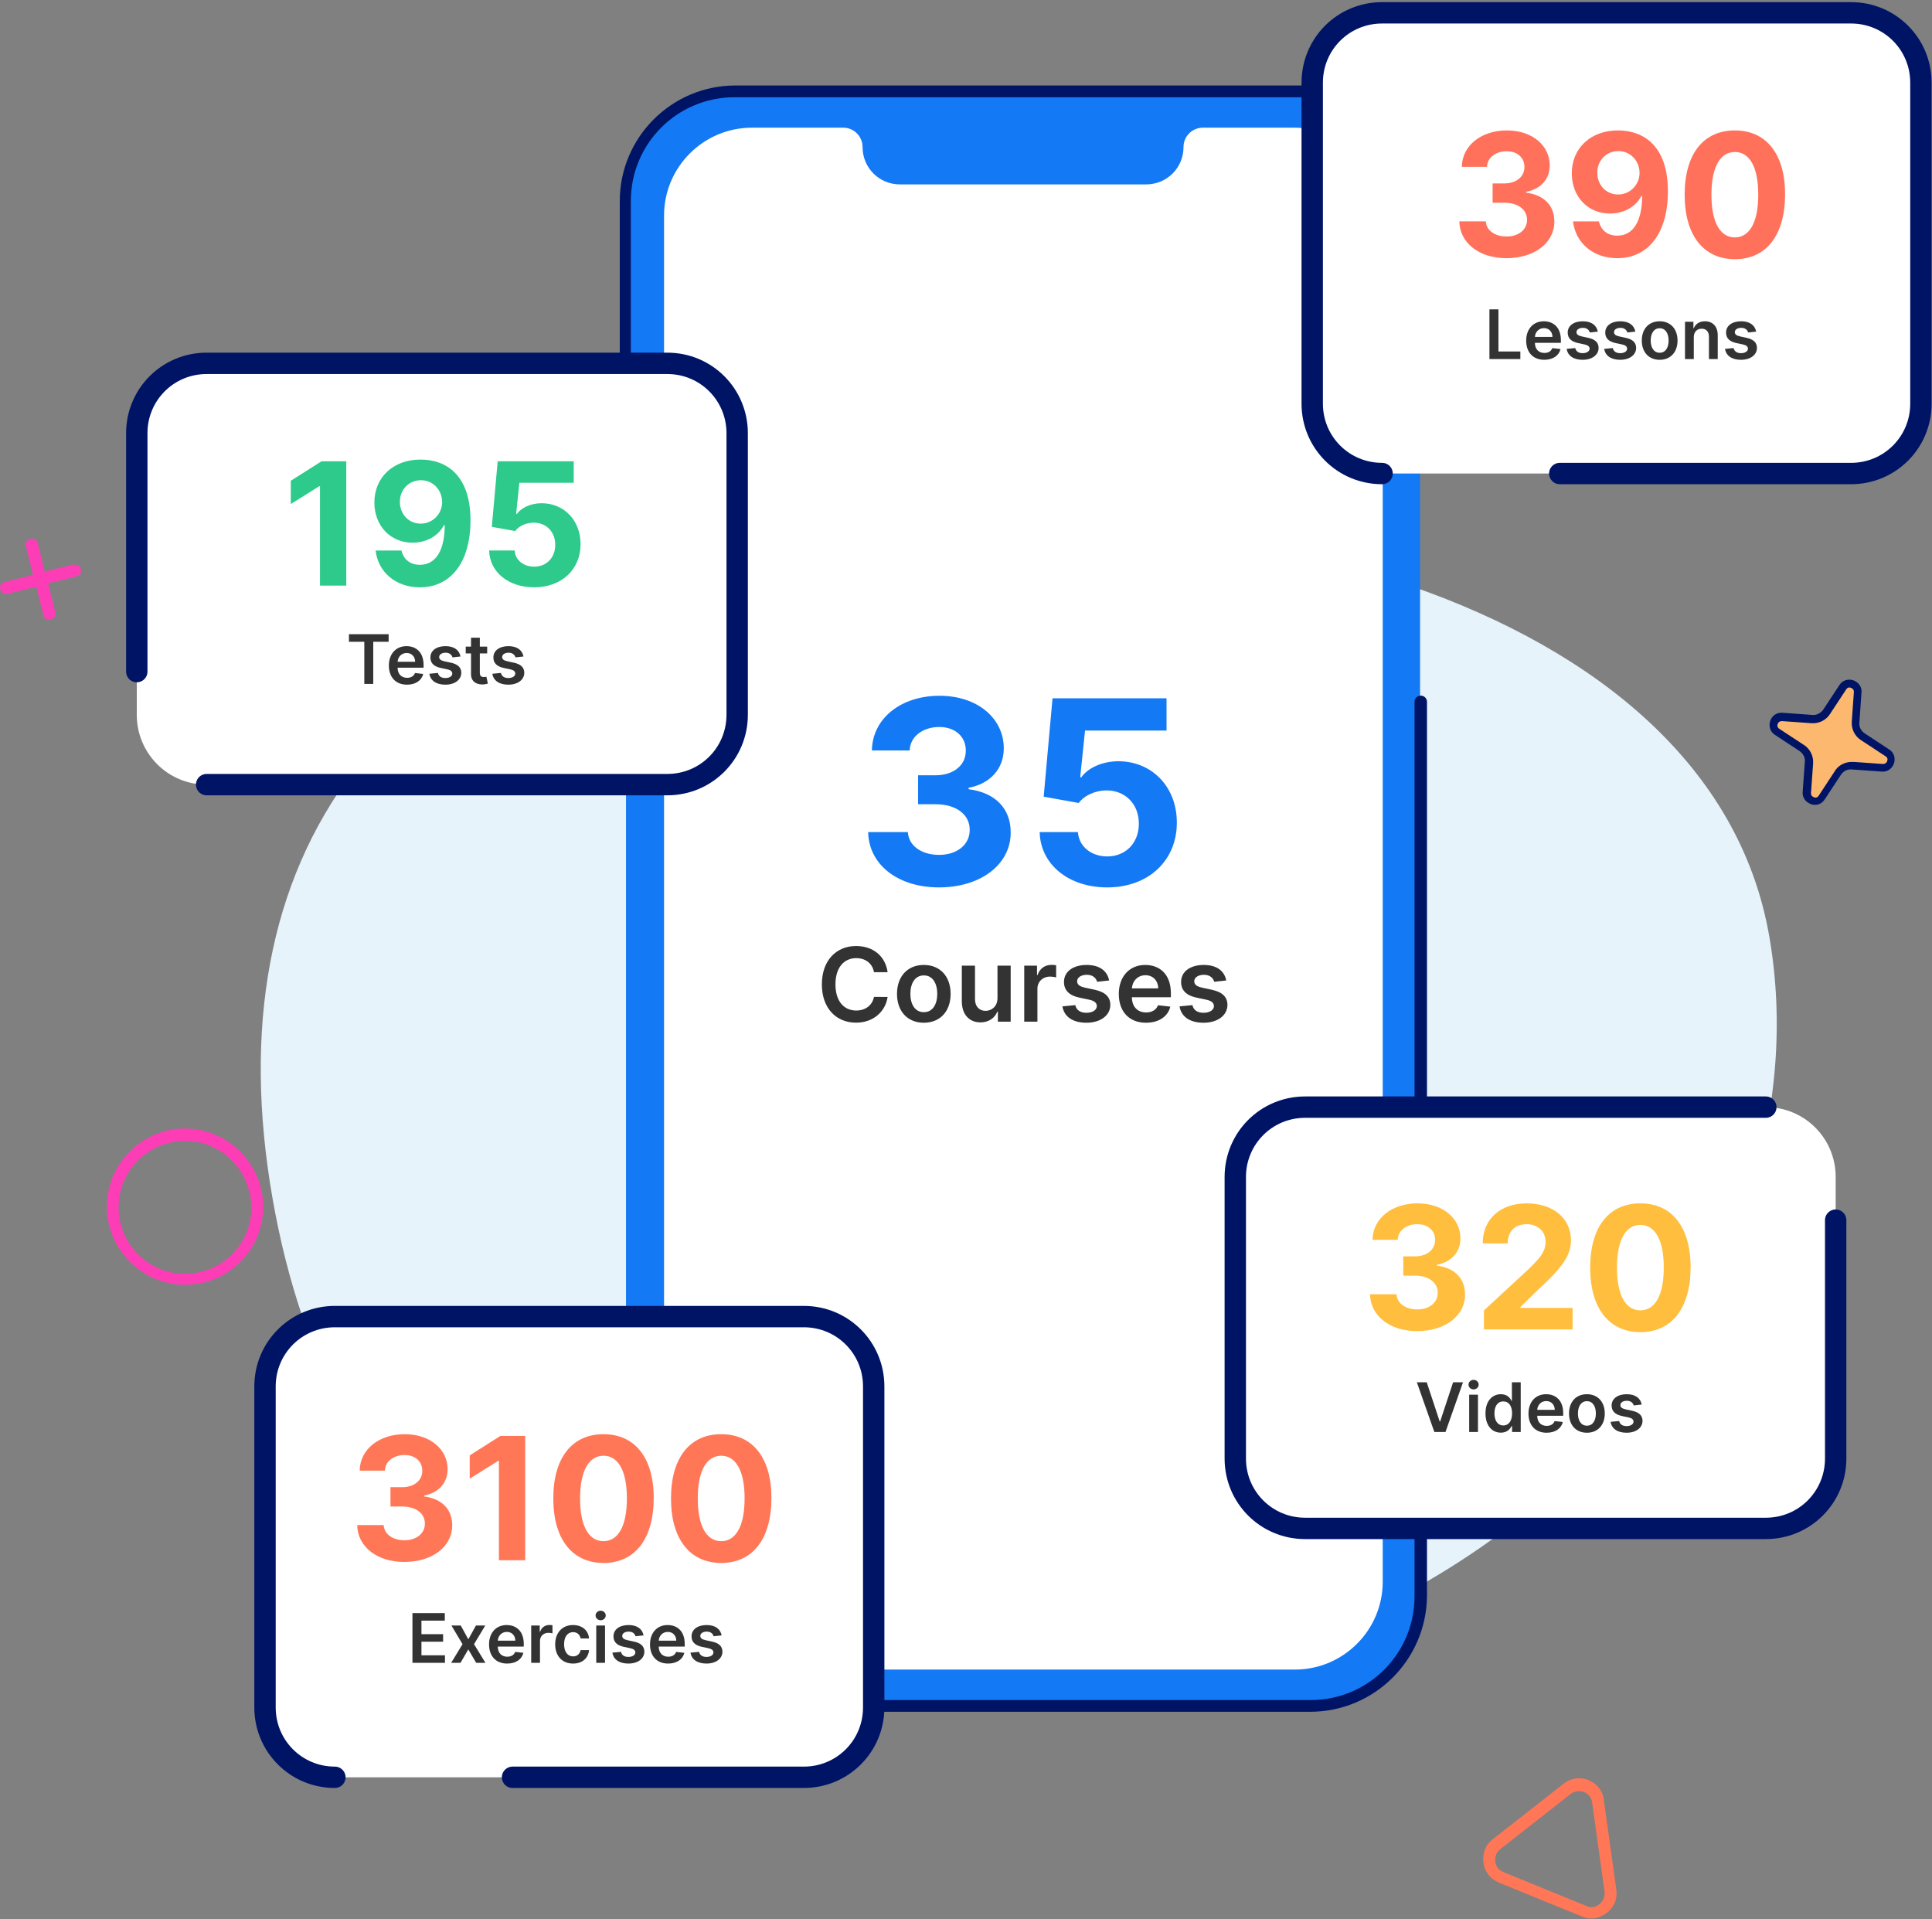 <svg width="452" height="449" viewBox="0 0 452 449" fill="none" xmlns="http://www.w3.org/2000/svg">
    <rect x="0" y="0" width="452" height="449" fill="#808080" stroke="none"/>
    <path d="M413.923 219.014C400.168 139.881 281.064 110.429 184.454 127.258C87.844 144.088 49.977 201.051 63.732 280.184C77.487 359.316 131.861 402.686 229.927 398.64C360.035 393.138 427.678 297.985 413.923 219.014Z"
          fill="#E6F3FB"/>
    <path d="M306.502 399.159H172.187C157.946 399.159 146.457 387.669 146.457 373.428V47.026C146.457 32.785 157.946 21.296 172.187 21.296H306.502C320.743 21.296 332.233 32.785 332.233 47.026V373.428C332.233 387.669 320.743 399.159 306.502 399.159Z"
          fill="#1479F4"/>
    <path d="M323.494 50.422V370.027C323.494 381.355 314.27 390.579 302.942 390.579H175.909C164.581 390.579 155.357 381.355 155.357 370.027V50.422C155.357 39.094 164.581 29.87 175.909 29.87H197.27C199.859 29.87 201.801 31.974 201.801 34.401C201.801 39.256 205.685 43.139 210.539 43.139H268.149C273.004 43.139 276.888 39.256 276.888 34.401C276.888 31.812 278.992 29.87 281.419 29.87H302.78C314.108 29.87 323.494 39.094 323.494 50.422Z"
          fill="white"/>
    <path d="M146.456 121.788C145.647 121.788 145 121.141 145 120.332V47.025C145 32.137 157.137 20 172.025 20H306.34C321.228 20 333.365 32.137 333.365 47.025C333.365 47.834 332.718 48.481 331.909 48.481C331.1 48.481 330.452 47.834 330.452 47.025C330.452 33.593 319.61 22.751 306.178 22.751H171.863C158.432 22.751 147.589 33.593 147.589 47.025V120.332C147.913 121.141 147.266 121.788 146.456 121.788Z"
          fill="#001466"/>
    <path d="M306.501 400.453H172.185C157.297 400.453 145.16 388.316 145.16 373.428C145.16 372.619 145.808 371.971 146.617 371.971C147.426 371.971 148.073 372.619 148.073 373.428C148.073 386.859 158.916 397.702 172.347 397.702H306.662C320.094 397.702 330.936 386.859 330.936 373.428V164.187C330.936 163.378 331.584 162.731 332.393 162.731C333.202 162.731 333.849 163.378 333.849 164.187V373.428C333.687 388.316 321.55 400.453 306.501 400.453Z"
          fill="#001466"/>
    <path d="M413.12 357.552H305.344C296.282 357.552 289 350.27 289 341.207V275.344C289 266.282 296.282 259 305.344 259H413.12C422.183 259 429.465 266.282 429.465 275.344V341.207C429.465 350.27 422.183 357.552 413.12 357.552Z"
          fill="white"/>
    <path d="M413.12 259H305.344C296.282 259 289 266.282 289 275.344V341.207C289 350.27 296.282 357.552 305.344 357.552H413.12C422.183 357.552 429.465 350.27 429.465 341.207V285.44"
          stroke="#001466" stroke-width="5" stroke-linecap="round"/>
    <path d="M48.345 85.001L156.12 85.001C165.183 85.001 172.465 92.283 172.465 101.345L172.465 167.208C172.465 176.271 165.183 183.553 156.12 183.553L48.345 183.553C39.282 183.553 32 176.271 32 167.208L32 101.345C32 92.283 39.282 85.001 48.345 85.001Z"
          fill="white"/>
    <path d="M48.345 183.553L156.12 183.553C165.183 183.553 172.465 176.271 172.465 167.208L172.465 101.345C172.465 92.283 165.183 85.001 156.12 85.001L48.345 85.001C39.282 85.001 32 92.283 32 101.345L32 157.113"
          stroke="#001466" stroke-width="5" stroke-linecap="round"/>
    <path d="M188.062 415.776H78.344C69.282 415.776 62 408.494 62 399.432V324.344C62 315.282 69.282 308 78.344 308H188.062C197.124 308 204.407 315.282 204.407 324.344V399.432C204.407 408.494 197.124 415.776 188.062 415.776Z"
          fill="white"/>
    <path d="M78.344 415.776C69.282 415.776 62 408.494 62 399.432V324.344C62 315.282 69.282 308 78.344 308H188.062C197.124 308 204.407 315.282 204.407 324.344V399.432C204.407 408.494 197.124 415.776 188.062 415.776H119.913"
          stroke="#001466" stroke-width="5" stroke-linecap="round" stroke-linejoin="round"/>
    <path d="M433.062 110.776H323.344C314.282 110.776 307 103.494 307 94.431V19.344C307 10.282 314.282 3 323.344 3H433.062C442.124 3 449.407 10.282 449.407 19.344V94.431C449.407 103.494 442.124 110.776 433.062 110.776Z"
          fill="white"/>
    <path d="M323.344 110.776C314.282 110.776 307 103.494 307 94.431V19.344C307 10.282 314.282 3 323.344 3H433.062C442.124 3 449.407 10.282 449.407 19.344V94.431C449.407 103.494 442.124 110.776 433.062 110.776H364.913"
          stroke="#001466" stroke-width="5" stroke-linecap="round" stroke-linejoin="round"/>
    <path d="M372.315 448.806C371.506 448.806 370.858 448.644 370.049 448.321L350.63 440.391C348.688 439.582 347.232 437.802 347.07 435.698C346.746 433.595 347.555 431.491 349.335 430.196L365.842 417.25C367.46 415.956 369.725 415.632 371.667 416.441C373.609 417.25 375.066 419.03 375.228 421.134L378.14 442.01C378.464 444.113 377.655 446.217 375.875 447.512C374.742 448.321 373.609 448.806 372.315 448.806ZM367.46 419.678L350.954 432.624C350.145 433.271 349.659 434.404 349.821 435.537C349.983 436.669 350.63 437.478 351.763 437.964L371.182 445.893C372.153 446.379 373.286 446.217 374.257 445.408C375.066 444.761 375.551 443.628 375.389 442.495L372.476 421.62C372.315 420.487 371.667 419.678 370.535 419.192C369.402 418.869 368.269 419.03 367.46 419.678Z"
          fill="#FF7757"/>
    <path d="M43.286 300.573C33.253 300.573 25 292.319 25 282.286C25 272.253 33.253 264 43.286 264C53.319 264 61.573 272.253 61.573 282.286C61.573 292.481 53.319 300.573 43.286 300.573ZM43.286 266.913C34.709 266.913 27.751 273.871 27.751 282.448C27.751 291.025 34.709 297.983 43.286 297.983C51.863 297.983 58.822 291.025 58.822 282.448C58.66 273.871 51.863 266.913 43.286 266.913Z"
          fill="#FC3DB6"/>
    <path d="M17.093 132.089L10.458 133.707L8.84 127.072C8.678 126.263 7.869 125.778 7.06 126.101C6.251 126.263 5.765 127.072 6.089 127.881L7.707 134.516L1.072 136.135C0.263 136.296 -0.222 137.106 0.101 137.915C0.263 138.724 1.072 139.209 1.881 138.886L8.516 137.267L10.135 143.902C10.296 144.711 11.105 145.197 11.915 144.873C12.724 144.711 13.209 143.902 12.886 143.093L11.267 136.458L17.902 134.84C18.711 134.678 19.197 133.869 18.873 133.06C18.711 132.413 17.902 131.927 17.093 132.089Z"
          fill="#FC3DB6"/>
    <path d="M433.239 179.208C431.944 179.208 430.65 179.855 429.84 180.988L426.118 186.652C425.471 187.623 424.662 187.623 424.015 187.461C423.367 187.299 422.72 186.652 422.72 185.519L423.206 178.723C423.367 177.266 422.558 175.81 421.426 175.001L415.762 171.279C414.791 170.631 414.791 169.822 414.952 169.175C415.114 168.528 415.762 167.88 416.894 167.88L423.691 168.366C425.148 168.528 426.604 167.719 427.413 166.586L431.135 160.922C431.782 159.951 432.591 159.951 433.239 160.113C433.886 160.275 434.533 160.922 434.533 162.055L434.048 168.851C433.886 170.308 434.695 171.764 435.828 172.573L441.492 176.295C442.463 176.943 442.463 177.752 442.301 178.561C442.139 179.208 441.492 179.855 440.359 179.855L433.562 179.37C433.562 179.208 433.401 179.208 433.239 179.208Z"
          fill="#FDB870"/>
    <path d="M424.662 188.272C425.471 188.272 426.28 187.948 426.928 186.977L430.65 181.314C431.297 180.343 432.268 179.857 433.401 180.019L440.197 180.504C441.816 180.666 442.787 179.534 443.11 178.563C443.434 177.592 443.272 176.135 441.977 175.326L436.314 171.604C435.343 170.957 434.857 169.986 435.019 168.853L435.504 162.056C435.666 160.438 434.533 159.467 433.562 159.143C432.592 158.82 431.135 158.982 430.326 160.276L426.604 165.94C425.957 166.911 424.824 167.397 423.853 167.235L417.056 166.749C415.6 166.587 414.467 167.558 414.143 168.691C413.82 169.662 413.982 171.119 415.276 171.928L420.94 175.65C421.911 176.297 422.396 177.268 422.235 178.401L421.749 185.197C421.587 186.816 422.72 187.787 423.691 188.11C424.015 188.272 424.338 188.272 424.662 188.272ZM433.239 178.239C431.621 178.239 430.002 179.048 429.193 180.504L425.471 186.168C425.148 186.654 424.662 186.654 424.338 186.492C424.015 186.33 423.691 186.168 423.691 185.521L424.177 178.724C424.338 176.944 423.529 175.164 421.911 174.193L416.247 170.471C415.762 170.148 415.762 169.662 415.923 169.338C415.923 169.177 416.247 168.691 416.894 168.691L423.691 169.177C425.471 169.338 427.251 168.529 428.222 166.911L431.944 161.247C432.268 160.762 432.753 160.762 433.077 160.924C433.401 161.085 433.724 161.247 433.724 161.895L433.239 168.691C433.077 170.471 433.886 172.251 435.504 173.222L441.168 176.944C441.654 177.268 441.654 177.753 441.492 178.077C441.492 178.239 441.168 178.724 440.521 178.724L433.724 178.239C433.562 178.239 433.401 178.239 433.239 178.239Z"
          fill="#001466"/>
    <path d="M219.666 207.597C229.467 207.597 236.477 202.206 236.456 194.749C236.477 189.315 233.026 185.438 226.612 184.628V184.287C231.491 183.413 234.858 179.962 234.837 175.061C234.858 168.179 228.828 162.767 219.794 162.767C210.845 162.767 204.112 168.009 203.984 175.551H212.827C212.933 172.227 215.98 170.075 219.751 170.075C223.48 170.075 225.973 172.334 225.952 175.615C225.973 179.045 223.054 181.368 218.857 181.368H214.787V188.143H218.857C223.8 188.143 226.889 190.615 226.868 194.131C226.889 197.604 223.906 199.99 219.688 199.99C215.618 199.99 212.571 197.859 212.401 194.663H203.111C203.26 202.291 210.078 207.597 219.666 207.597ZM259.025 207.597C268.741 207.597 275.346 201.268 275.325 192.447C275.346 184.095 269.508 178.087 261.646 178.087C257.811 178.087 254.508 179.685 252.974 181.837H252.718L253.848 170.906H272.917V163.364H246.241L244.174 186.375L252.377 187.845C253.72 186.034 256.319 184.905 258.897 184.905C263.287 184.926 266.44 188.101 266.44 192.682C266.44 197.22 263.35 200.352 259.025 200.352C255.36 200.352 252.399 198.051 252.186 194.663H243.237C243.407 202.206 249.991 207.597 259.025 207.597Z"
          fill="#1479F4"/>
    <path d="M207.662 227.435C207.125 223.557 204.142 221.307 200.273 221.307C195.713 221.307 192.278 224.631 192.278 230.273C192.278 235.906 195.67 239.239 200.273 239.239C204.423 239.239 207.176 236.554 207.662 233.222L204.474 233.205C204.074 235.25 202.403 236.401 200.315 236.401C197.486 236.401 195.457 234.278 195.457 230.273C195.457 226.335 197.469 224.145 200.324 224.145C202.446 224.145 204.108 225.347 204.474 227.435H207.662ZM216.131 239.256C219.967 239.256 222.404 236.554 222.404 232.506C222.404 228.449 219.967 225.739 216.131 225.739C212.296 225.739 209.859 228.449 209.859 232.506C209.859 236.554 212.296 239.256 216.131 239.256ZM216.148 236.784C214.026 236.784 212.987 234.892 212.987 232.497C212.987 230.102 214.026 228.185 216.148 228.185C218.237 228.185 219.276 230.102 219.276 232.497C219.276 234.892 218.237 236.784 216.148 236.784ZM233.366 233.494C233.366 235.489 231.943 236.477 230.58 236.477C229.097 236.477 228.108 235.429 228.108 233.767V225.909H225.023V234.244C225.023 237.389 226.812 239.17 229.386 239.17C231.347 239.17 232.727 238.139 233.324 236.673H233.46V239H236.452V225.909H233.366V233.494ZM239.624 239H242.71V231.304C242.71 229.642 243.962 228.466 245.658 228.466C246.178 228.466 246.826 228.56 247.09 228.645V225.807C246.809 225.756 246.323 225.722 245.982 225.722C244.482 225.722 243.229 226.574 242.752 228.091H242.616V225.909H239.624V239ZM259.487 229.369C259.06 227.153 257.288 225.739 254.219 225.739C251.066 225.739 248.918 227.29 248.927 229.71C248.918 231.619 250.094 232.881 252.609 233.401L254.842 233.869C256.043 234.134 256.606 234.619 256.606 235.361C256.606 236.256 255.634 236.929 254.168 236.929C252.754 236.929 251.833 236.315 251.569 235.139L248.56 235.429C248.944 237.832 250.964 239.256 254.177 239.256C257.45 239.256 259.759 237.56 259.768 235.08C259.759 233.213 258.558 232.071 256.086 231.534L253.853 231.057C252.523 230.759 251.995 230.298 252.004 229.54C251.995 228.653 252.975 228.04 254.262 228.04C255.685 228.04 256.435 228.815 256.674 229.676L259.487 229.369ZM268.107 239.256C271.158 239.256 273.255 237.764 273.8 235.489L270.92 235.165C270.502 236.273 269.479 236.852 268.15 236.852C266.156 236.852 264.835 235.54 264.809 233.298H273.928V232.352C273.928 227.759 271.167 225.739 267.945 225.739C264.195 225.739 261.749 228.491 261.749 232.531C261.749 236.639 264.161 239.256 268.107 239.256ZM264.817 231.219C264.911 229.548 266.147 228.142 267.988 228.142C269.761 228.142 270.954 229.438 270.971 231.219H264.817ZM286.885 229.369C286.459 227.153 284.686 225.739 281.618 225.739C278.464 225.739 276.317 227.29 276.325 229.71C276.317 231.619 277.493 232.881 280.007 233.401L282.24 233.869C283.442 234.134 284.004 234.619 284.004 235.361C284.004 236.256 283.033 236.929 281.567 236.929C280.152 236.929 279.232 236.315 278.967 235.139L275.959 235.429C276.342 237.832 278.362 239.256 281.575 239.256C284.848 239.256 287.158 237.56 287.166 235.08C287.158 233.213 285.956 232.071 283.484 231.534L281.251 231.057C279.922 230.759 279.393 230.298 279.402 229.54C279.393 228.653 280.374 228.04 281.661 228.04C283.084 228.04 283.834 228.815 284.072 229.676L286.885 229.369Z"
          fill="#333333"/>
    <path d="M81.014 107.909H75.233L68.031 112.469V117.923L74.693 113.747H74.864V137H81.014V107.909ZM98.454 107.511C91.948 107.483 87.559 111.744 87.587 117.597C87.602 123.023 91.366 126.957 96.522 126.957C99.718 126.957 102.559 125.409 103.852 122.852H104.05C104.036 128.619 102.033 132.128 98.241 132.128C96.011 132.128 94.406 130.906 93.937 128.79H87.871C88.44 133.69 92.417 137.398 98.241 137.398C105.442 137.398 110.087 131.574 110.073 121.702C110.059 111.162 104.434 107.54 98.454 107.511ZM98.496 112.341C101.323 112.341 103.411 114.642 103.44 117.412C103.454 120.196 101.252 122.497 98.44 122.497C95.599 122.497 93.567 120.281 93.553 117.426C93.525 114.585 95.641 112.341 98.496 112.341ZM124.96 137.398C131.437 137.398 135.84 133.179 135.826 127.298C135.84 121.73 131.948 117.724 126.707 117.724C124.15 117.724 121.948 118.79 120.925 120.224H120.755L121.508 112.938H134.221V107.909H116.437L115.059 123.25L120.528 124.23C121.423 123.023 123.156 122.27 124.874 122.27C127.8 122.284 129.903 124.401 129.903 127.455C129.903 130.48 127.843 132.568 124.96 132.568C122.516 132.568 120.542 131.034 120.4 128.776H114.434C114.548 133.804 118.937 137.398 124.96 137.398Z"
          fill="#2DCA8C"/>
    <path d="M81.636 150.131H85.233V160H87.324V150.131H90.921V148.364H81.636V150.131ZM95.217 160.17C97.251 160.17 98.649 159.176 99.013 157.659L97.092 157.443C96.814 158.182 96.132 158.568 95.246 158.568C93.916 158.568 93.035 157.693 93.019 156.199H99.098V155.568C99.098 152.506 97.257 151.159 95.109 151.159C92.609 151.159 90.979 152.994 90.979 155.688C90.979 158.426 92.587 160.17 95.217 160.17ZM93.024 154.812C93.087 153.699 93.91 152.761 95.138 152.761C96.32 152.761 97.115 153.625 97.126 154.812H93.024ZM107.736 153.58C107.452 152.102 106.27 151.159 104.224 151.159C102.122 151.159 100.69 152.193 100.696 153.807C100.69 155.08 101.474 155.92 103.151 156.267L104.639 156.58C105.44 156.756 105.815 157.08 105.815 157.574C105.815 158.17 105.168 158.619 104.19 158.619C103.247 158.619 102.634 158.21 102.457 157.426L100.452 157.619C100.707 159.222 102.054 160.17 104.196 160.17C106.378 160.17 107.918 159.04 107.923 157.386C107.918 156.142 107.116 155.381 105.469 155.023L103.98 154.705C103.094 154.506 102.741 154.199 102.747 153.693C102.741 153.102 103.395 152.693 104.253 152.693C105.202 152.693 105.702 153.21 105.861 153.784L107.736 153.58ZM113.977 151.273H112.256V149.182H110.199V151.273H108.96V152.864H110.199V157.716C110.188 159.358 111.381 160.165 112.926 160.119C113.511 160.102 113.915 159.989 114.136 159.915L113.79 158.307C113.676 158.335 113.443 158.386 113.188 158.386C112.67 158.386 112.256 158.205 112.256 157.375V152.864H113.977V151.273ZM122.47 153.58C122.186 152.102 121.004 151.159 118.959 151.159C116.857 151.159 115.425 152.193 115.43 153.807C115.425 155.08 116.209 155.92 117.885 156.267L119.374 156.58C120.175 156.756 120.55 157.08 120.55 157.574C120.55 158.17 119.902 158.619 118.925 158.619C117.982 158.619 117.368 158.21 117.192 157.426L115.186 157.619C115.442 159.222 116.788 160.17 118.93 160.17C121.112 160.17 122.652 159.04 122.658 157.386C122.652 156.142 121.851 155.381 120.203 155.023L118.714 154.705C117.828 154.506 117.476 154.199 117.482 153.693C117.476 153.102 118.129 152.693 118.987 152.693C119.936 152.693 120.436 153.21 120.595 153.784L122.47 153.58Z"
          fill="#333333"/>
    <path d="M352.455 60.398C358.989 60.398 363.662 56.804 363.648 51.832C363.662 48.21 361.361 45.625 357.085 45.085V44.858C360.338 44.276 362.582 41.974 362.568 38.707C362.582 34.119 358.562 30.511 352.54 30.511C346.574 30.511 342.085 34.006 342 39.034H347.895C347.966 36.818 349.997 35.383 352.511 35.383C354.997 35.383 356.659 36.889 356.645 39.077C356.659 41.364 354.713 42.912 351.915 42.912H349.202V47.429H351.915C355.21 47.429 357.27 49.077 357.256 51.42C357.27 53.736 355.281 55.327 352.469 55.327C349.756 55.327 347.724 53.906 347.611 51.776H341.418C341.517 56.861 346.062 60.398 352.455 60.398ZM378.594 30.511C372.089 30.483 367.7 34.744 367.728 40.597C367.742 46.023 371.506 49.957 376.663 49.957C379.859 49.957 382.7 48.409 383.992 45.852H384.191C384.177 51.619 382.174 55.128 378.381 55.128C376.151 55.128 374.546 53.906 374.077 51.79H368.012C368.58 56.69 372.558 60.398 378.381 60.398C385.583 60.398 390.228 54.574 390.214 44.702C390.2 34.162 384.575 30.54 378.594 30.511ZM378.637 35.341C381.464 35.341 383.552 37.642 383.58 40.412C383.594 43.196 381.393 45.497 378.58 45.497C375.739 45.497 373.708 43.281 373.694 40.426C373.665 37.585 375.782 35.341 378.637 35.341ZM405.881 60.639C413.197 60.639 417.614 55.071 417.629 45.483C417.643 35.966 413.168 30.511 405.881 30.511C398.58 30.511 394.148 35.952 394.134 45.483C394.106 55.043 398.552 60.625 405.881 60.639ZM405.881 55.54C402.543 55.54 400.384 52.188 400.398 45.483C400.413 38.878 402.558 35.554 405.881 35.554C409.191 35.554 411.35 38.878 411.35 45.483C411.364 52.188 409.205 55.54 405.881 55.54Z"
          fill="#FF715B"/>
    <path d="M331.56 311.398C338.094 311.398 342.767 307.804 342.753 302.832C342.767 299.21 340.466 296.625 336.191 296.085V295.858C339.444 295.276 341.688 292.974 341.674 289.707C341.688 285.119 337.668 281.511 331.645 281.511C325.679 281.511 321.191 285.006 321.105 290.034H327C327.071 287.818 329.103 286.384 331.617 286.384C334.103 286.384 335.765 287.889 335.75 290.077C335.765 292.364 333.819 293.912 331.02 293.912H328.307V298.429H331.02C334.316 298.429 336.375 300.077 336.361 302.42C336.375 304.736 334.387 306.327 331.574 306.327C328.861 306.327 326.83 304.906 326.716 302.776H320.523C320.623 307.861 325.168 311.398 331.56 311.398ZM347.174 311H367.913V305.972H355.697V305.773L359.944 301.611C365.924 296.156 367.529 293.429 367.529 290.119C367.529 285.077 363.41 281.511 357.174 281.511C351.066 281.511 346.876 285.162 346.89 290.872H352.728C352.714 288.088 354.475 286.384 357.132 286.384C359.689 286.384 361.592 287.974 361.592 290.531C361.592 292.847 360.172 294.438 357.529 296.98L347.174 306.568V311ZM383.776 311.639C391.091 311.639 395.509 306.071 395.523 296.483C395.537 286.966 391.063 281.511 383.776 281.511C376.475 281.511 372.043 286.952 372.029 296.483C372 306.043 376.446 311.625 383.776 311.639ZM383.776 306.54C380.438 306.54 378.279 303.188 378.293 296.483C378.307 289.878 380.452 286.554 383.776 286.554C387.086 286.554 389.245 289.878 389.245 296.483C389.259 303.188 387.1 306.54 383.776 306.54Z"
          fill="#FFBE3D"/>
    <path d="M94.603 365.398C101.137 365.398 105.81 361.804 105.796 356.832C105.81 353.21 103.509 350.625 99.234 350.085V349.858C102.487 349.276 104.731 346.974 104.717 343.707C104.731 339.119 100.711 335.511 94.688 335.511C88.722 335.511 84.234 339.006 84.148 344.034H90.043C90.114 341.818 92.146 340.384 94.66 340.384C97.146 340.384 98.808 341.889 98.793 344.077C98.808 346.364 96.862 347.912 94.063 347.912H91.35V352.429H94.063C97.359 352.429 99.418 354.077 99.404 356.42C99.418 358.736 97.43 360.327 94.617 360.327C91.904 360.327 89.873 358.906 89.759 356.776H83.566C83.665 361.861 88.211 365.398 94.603 365.398ZM122.874 335.909H117.092L109.891 340.469V345.923L116.553 341.747H116.723V365H122.874V335.909ZM141.194 365.639C148.509 365.639 152.927 360.071 152.941 350.483C152.955 340.966 148.481 335.511 141.194 335.511C133.893 335.511 129.461 340.952 129.447 350.483C129.418 360.043 133.864 365.625 141.194 365.639ZM141.194 360.54C137.856 360.54 135.697 357.188 135.711 350.483C135.725 343.878 137.87 340.554 141.194 340.554C144.504 340.554 146.663 343.878 146.663 350.483C146.677 357.188 144.518 360.54 141.194 360.54ZM168.733 365.639C176.048 365.639 180.466 360.071 180.48 350.483C180.494 340.966 176.02 335.511 168.733 335.511C161.432 335.511 157 340.952 156.986 350.483C156.957 360.043 161.403 365.625 168.733 365.639ZM168.733 360.54C165.395 360.54 163.236 357.188 163.25 350.483C163.264 343.878 165.409 340.554 168.733 340.554C172.043 340.554 174.202 343.878 174.202 350.483C174.216 357.188 172.057 360.54 168.733 360.54Z"
          fill="#FF7757"/>
    <path d="M348.46 84H355.693V82.233H350.568V72.364H348.46V84ZM361.295 84.171C363.33 84.171 364.727 83.176 365.091 81.659L363.17 81.443C362.892 82.182 362.21 82.568 361.324 82.568C359.994 82.568 359.114 81.693 359.097 80.199H365.176V79.568C365.176 76.506 363.335 75.159 361.188 75.159C358.688 75.159 357.057 76.994 357.057 79.688C357.057 82.426 358.665 84.171 361.295 84.171ZM359.102 78.812C359.165 77.699 359.989 76.761 361.216 76.761C362.398 76.761 363.193 77.625 363.205 78.812H359.102ZM373.814 77.579C373.53 76.102 372.348 75.159 370.303 75.159C368.2 75.159 366.768 76.193 366.774 77.807C366.768 79.079 367.553 79.921 369.229 80.267L370.717 80.579C371.518 80.756 371.893 81.079 371.893 81.574C371.893 82.171 371.246 82.619 370.268 82.619C369.325 82.619 368.712 82.21 368.536 81.426L366.53 81.619C366.786 83.222 368.132 84.171 370.274 84.171C372.456 84.171 373.996 83.04 374.001 81.386C373.996 80.142 373.195 79.381 371.547 79.023L370.058 78.704C369.172 78.506 368.82 78.199 368.825 77.693C368.82 77.102 369.473 76.693 370.331 76.693C371.28 76.693 371.78 77.21 371.939 77.784L373.814 77.579ZM382.595 77.579C382.311 76.102 381.129 75.159 379.084 75.159C376.982 75.159 375.55 76.193 375.555 77.807C375.55 79.079 376.334 79.921 378.01 80.267L379.499 80.579C380.3 80.756 380.675 81.079 380.675 81.574C380.675 82.171 380.027 82.619 379.05 82.619C378.107 82.619 377.493 82.21 377.317 81.426L375.311 81.619C375.567 83.222 376.913 84.171 379.055 84.171C381.237 84.171 382.777 83.04 382.783 81.386C382.777 80.142 381.976 79.381 380.328 79.023L378.839 78.704C377.953 78.506 377.601 78.199 377.607 77.693C377.601 77.102 378.254 76.693 379.112 76.693C380.061 76.693 380.561 77.21 380.72 77.784L382.595 77.579ZM388.286 84.171C390.842 84.171 392.467 82.369 392.467 79.671C392.467 76.966 390.842 75.159 388.286 75.159C385.729 75.159 384.104 76.966 384.104 79.671C384.104 82.369 385.729 84.171 388.286 84.171ZM388.297 82.523C386.882 82.523 386.189 81.261 386.189 79.665C386.189 78.068 386.882 76.79 388.297 76.79C389.689 76.79 390.382 78.068 390.382 79.665C390.382 81.261 389.689 82.523 388.297 82.523ZM396.27 78.886C396.27 77.625 397.031 76.898 398.116 76.898C399.179 76.898 399.815 77.597 399.815 78.761V84H401.872V78.443C401.878 76.352 400.685 75.159 398.884 75.159C397.577 75.159 396.679 75.784 396.281 76.756H396.179V75.273H394.213V84H396.27V78.886ZM410.861 77.579C410.577 76.102 409.395 75.159 407.349 75.159C405.247 75.159 403.815 76.193 403.821 77.807C403.815 79.079 404.599 79.921 406.276 80.267L407.764 80.579C408.565 80.756 408.94 81.079 408.94 81.574C408.94 82.171 408.293 82.619 407.315 82.619C406.372 82.619 405.759 82.21 405.582 81.426L403.577 81.619C403.832 83.222 405.179 84.171 407.321 84.171C409.503 84.171 411.043 83.04 411.048 81.386C411.043 80.142 410.241 79.381 408.594 79.023L407.105 78.704C406.219 78.506 405.866 78.199 405.872 77.693C405.866 77.102 406.52 76.693 407.378 76.693C408.327 76.693 408.827 77.21 408.986 77.784L410.861 77.579Z"
          fill="#333333"/>
    <path d="M333.79 323.364H331.478L335.575 335H338.177L342.279 323.364H339.961L336.938 332.523H336.819L333.79 323.364ZM343.721 335H345.778V326.273H343.721V335ZM344.755 325.034C345.408 325.034 345.942 324.534 345.942 323.92C345.942 323.301 345.408 322.801 344.755 322.801C344.096 322.801 343.562 323.301 343.562 323.92C343.562 324.534 344.096 325.034 344.755 325.034ZM351.131 335.153C352.631 335.153 353.308 334.261 353.631 333.625H353.756V335H355.779V323.364H353.717V327.716H353.631C353.319 327.085 352.677 326.159 351.137 326.159C349.12 326.159 347.535 327.739 347.535 330.648C347.535 333.523 349.075 335.153 351.131 335.153ZM351.705 333.466C350.347 333.466 349.631 332.273 349.631 330.636C349.631 329.011 350.336 327.847 351.705 327.847C353.029 327.847 353.756 328.943 353.756 330.636C353.756 332.33 353.018 333.466 351.705 333.466ZM361.835 335.17C363.869 335.17 365.266 334.176 365.63 332.659L363.71 332.443C363.431 333.182 362.749 333.568 361.863 333.568C360.533 333.568 359.653 332.693 359.636 331.199H365.715V330.568C365.715 327.506 363.874 326.159 361.727 326.159C359.227 326.159 357.596 327.994 357.596 330.688C357.596 333.426 359.204 335.17 361.835 335.17ZM359.641 329.812C359.704 328.699 360.528 327.761 361.755 327.761C362.937 327.761 363.732 328.625 363.744 329.812H359.641ZM371.262 335.17C373.819 335.17 375.444 333.369 375.444 330.67C375.444 327.966 373.819 326.159 371.262 326.159C368.705 326.159 367.08 327.966 367.08 330.67C367.08 333.369 368.705 335.17 371.262 335.17ZM371.273 333.523C369.859 333.523 369.165 332.261 369.165 330.665C369.165 329.068 369.859 327.79 371.273 327.79C372.665 327.79 373.359 329.068 373.359 330.665C373.359 332.261 372.665 333.523 371.273 333.523ZM384.087 328.58C383.803 327.102 382.621 326.159 380.576 326.159C378.474 326.159 377.042 327.193 377.048 328.807C377.042 330.08 377.826 330.92 379.502 331.267L380.991 331.58C381.792 331.756 382.167 332.08 382.167 332.574C382.167 333.17 381.519 333.619 380.542 333.619C379.599 333.619 378.985 333.21 378.809 332.426L376.803 332.619C377.059 334.222 378.406 335.17 380.548 335.17C382.729 335.17 384.269 334.04 384.275 332.386C384.269 331.142 383.468 330.381 381.82 330.023L380.332 329.705C379.445 329.506 379.093 329.199 379.099 328.693C379.093 328.102 379.746 327.693 380.604 327.693C381.553 327.693 382.053 328.21 382.212 328.784L384.087 328.58Z"
          fill="#333333"/>
    <path d="M96.492 389H104.105V387.233H98.599V384.057H103.668V382.29H98.599V379.131H104.06V377.364H96.492V389ZM107.801 380.273H105.619L108.21 384.636L105.551 389H107.733L109.562 385.858L111.409 389H113.574L110.898 384.636L113.528 380.273H111.352L109.562 383.494L107.801 380.273ZM118.655 389.17C120.689 389.17 122.087 388.176 122.45 386.659L120.53 386.443C120.251 387.182 119.57 387.568 118.683 387.568C117.354 387.568 116.473 386.693 116.456 385.199H122.536V384.568C122.536 381.506 120.695 380.159 118.547 380.159C116.047 380.159 114.416 381.994 114.416 384.688C114.416 387.426 116.024 389.17 118.655 389.17ZM116.462 383.812C116.524 382.699 117.348 381.761 118.575 381.761C119.757 381.761 120.553 382.625 120.564 383.812H116.462ZM124.276 389H126.332V383.869C126.332 382.761 127.168 381.977 128.298 381.977C128.645 381.977 129.077 382.04 129.253 382.097V380.205C129.065 380.17 128.741 380.148 128.514 380.148C127.514 380.148 126.679 380.716 126.361 381.727H126.27V380.273H124.276V389ZM134.067 389.17C136.26 389.17 137.658 387.869 137.805 386.017H135.839C135.663 386.955 134.987 387.494 134.084 387.494C132.8 387.494 131.97 386.42 131.97 384.636C131.97 382.875 132.817 381.818 134.084 381.818C135.072 381.818 135.68 382.455 135.839 383.295H137.805C137.663 381.403 136.186 380.159 134.055 380.159C131.499 380.159 129.885 382.006 129.885 384.67C129.885 387.312 131.459 389.17 134.067 389.17ZM139.494 389H141.551V380.273H139.494V389ZM140.528 379.034C141.182 379.034 141.716 378.534 141.716 377.92C141.716 377.301 141.182 376.801 140.528 376.801C139.869 376.801 139.335 377.301 139.335 377.92C139.335 378.534 139.869 379.034 140.528 379.034ZM150.564 382.58C150.28 381.102 149.098 380.159 147.053 380.159C144.95 380.159 143.518 381.193 143.524 382.807C143.518 384.08 144.303 384.92 145.979 385.267L147.467 385.58C148.268 385.756 148.643 386.08 148.643 386.574C148.643 387.17 147.996 387.619 147.018 387.619C146.075 387.619 145.462 387.21 145.286 386.426L143.28 386.619C143.536 388.222 144.882 389.17 147.024 389.17C149.206 389.17 150.746 388.04 150.751 386.386C150.746 385.142 149.945 384.381 148.297 384.023L146.808 383.705C145.922 383.506 145.57 383.199 145.575 382.693C145.57 382.102 146.223 381.693 147.081 381.693C148.03 381.693 148.53 382.21 148.689 382.784L150.564 382.58ZM156.311 389.17C158.345 389.17 159.743 388.176 160.107 386.659L158.186 386.443C157.908 387.182 157.226 387.568 156.339 387.568C155.01 387.568 154.129 386.693 154.112 385.199H160.192V384.568C160.192 381.506 158.351 380.159 156.203 380.159C153.703 380.159 152.072 381.994 152.072 384.688C152.072 387.426 153.68 389.17 156.311 389.17ZM154.118 383.812C154.18 382.699 155.004 381.761 156.232 381.761C157.413 381.761 158.209 382.625 158.22 383.812H154.118ZM168.83 382.58C168.545 381.102 167.364 380.159 165.318 380.159C163.216 380.159 161.784 381.193 161.79 382.807C161.784 384.08 162.568 384.92 164.244 385.267L165.733 385.58C166.534 385.756 166.909 386.08 166.909 386.574C166.909 387.17 166.261 387.619 165.284 387.619C164.341 387.619 163.727 387.21 163.551 386.426L161.545 386.619C161.801 388.222 163.148 389.17 165.29 389.17C167.472 389.17 169.011 388.04 169.017 386.386C169.011 385.142 168.21 384.381 166.562 384.023L165.074 383.705C164.188 383.506 163.835 383.199 163.841 382.693C163.835 382.102 164.489 381.693 165.347 381.693C166.295 381.693 166.795 382.21 166.955 382.784L168.83 382.58Z"
          fill="#333333"/>
</svg>
